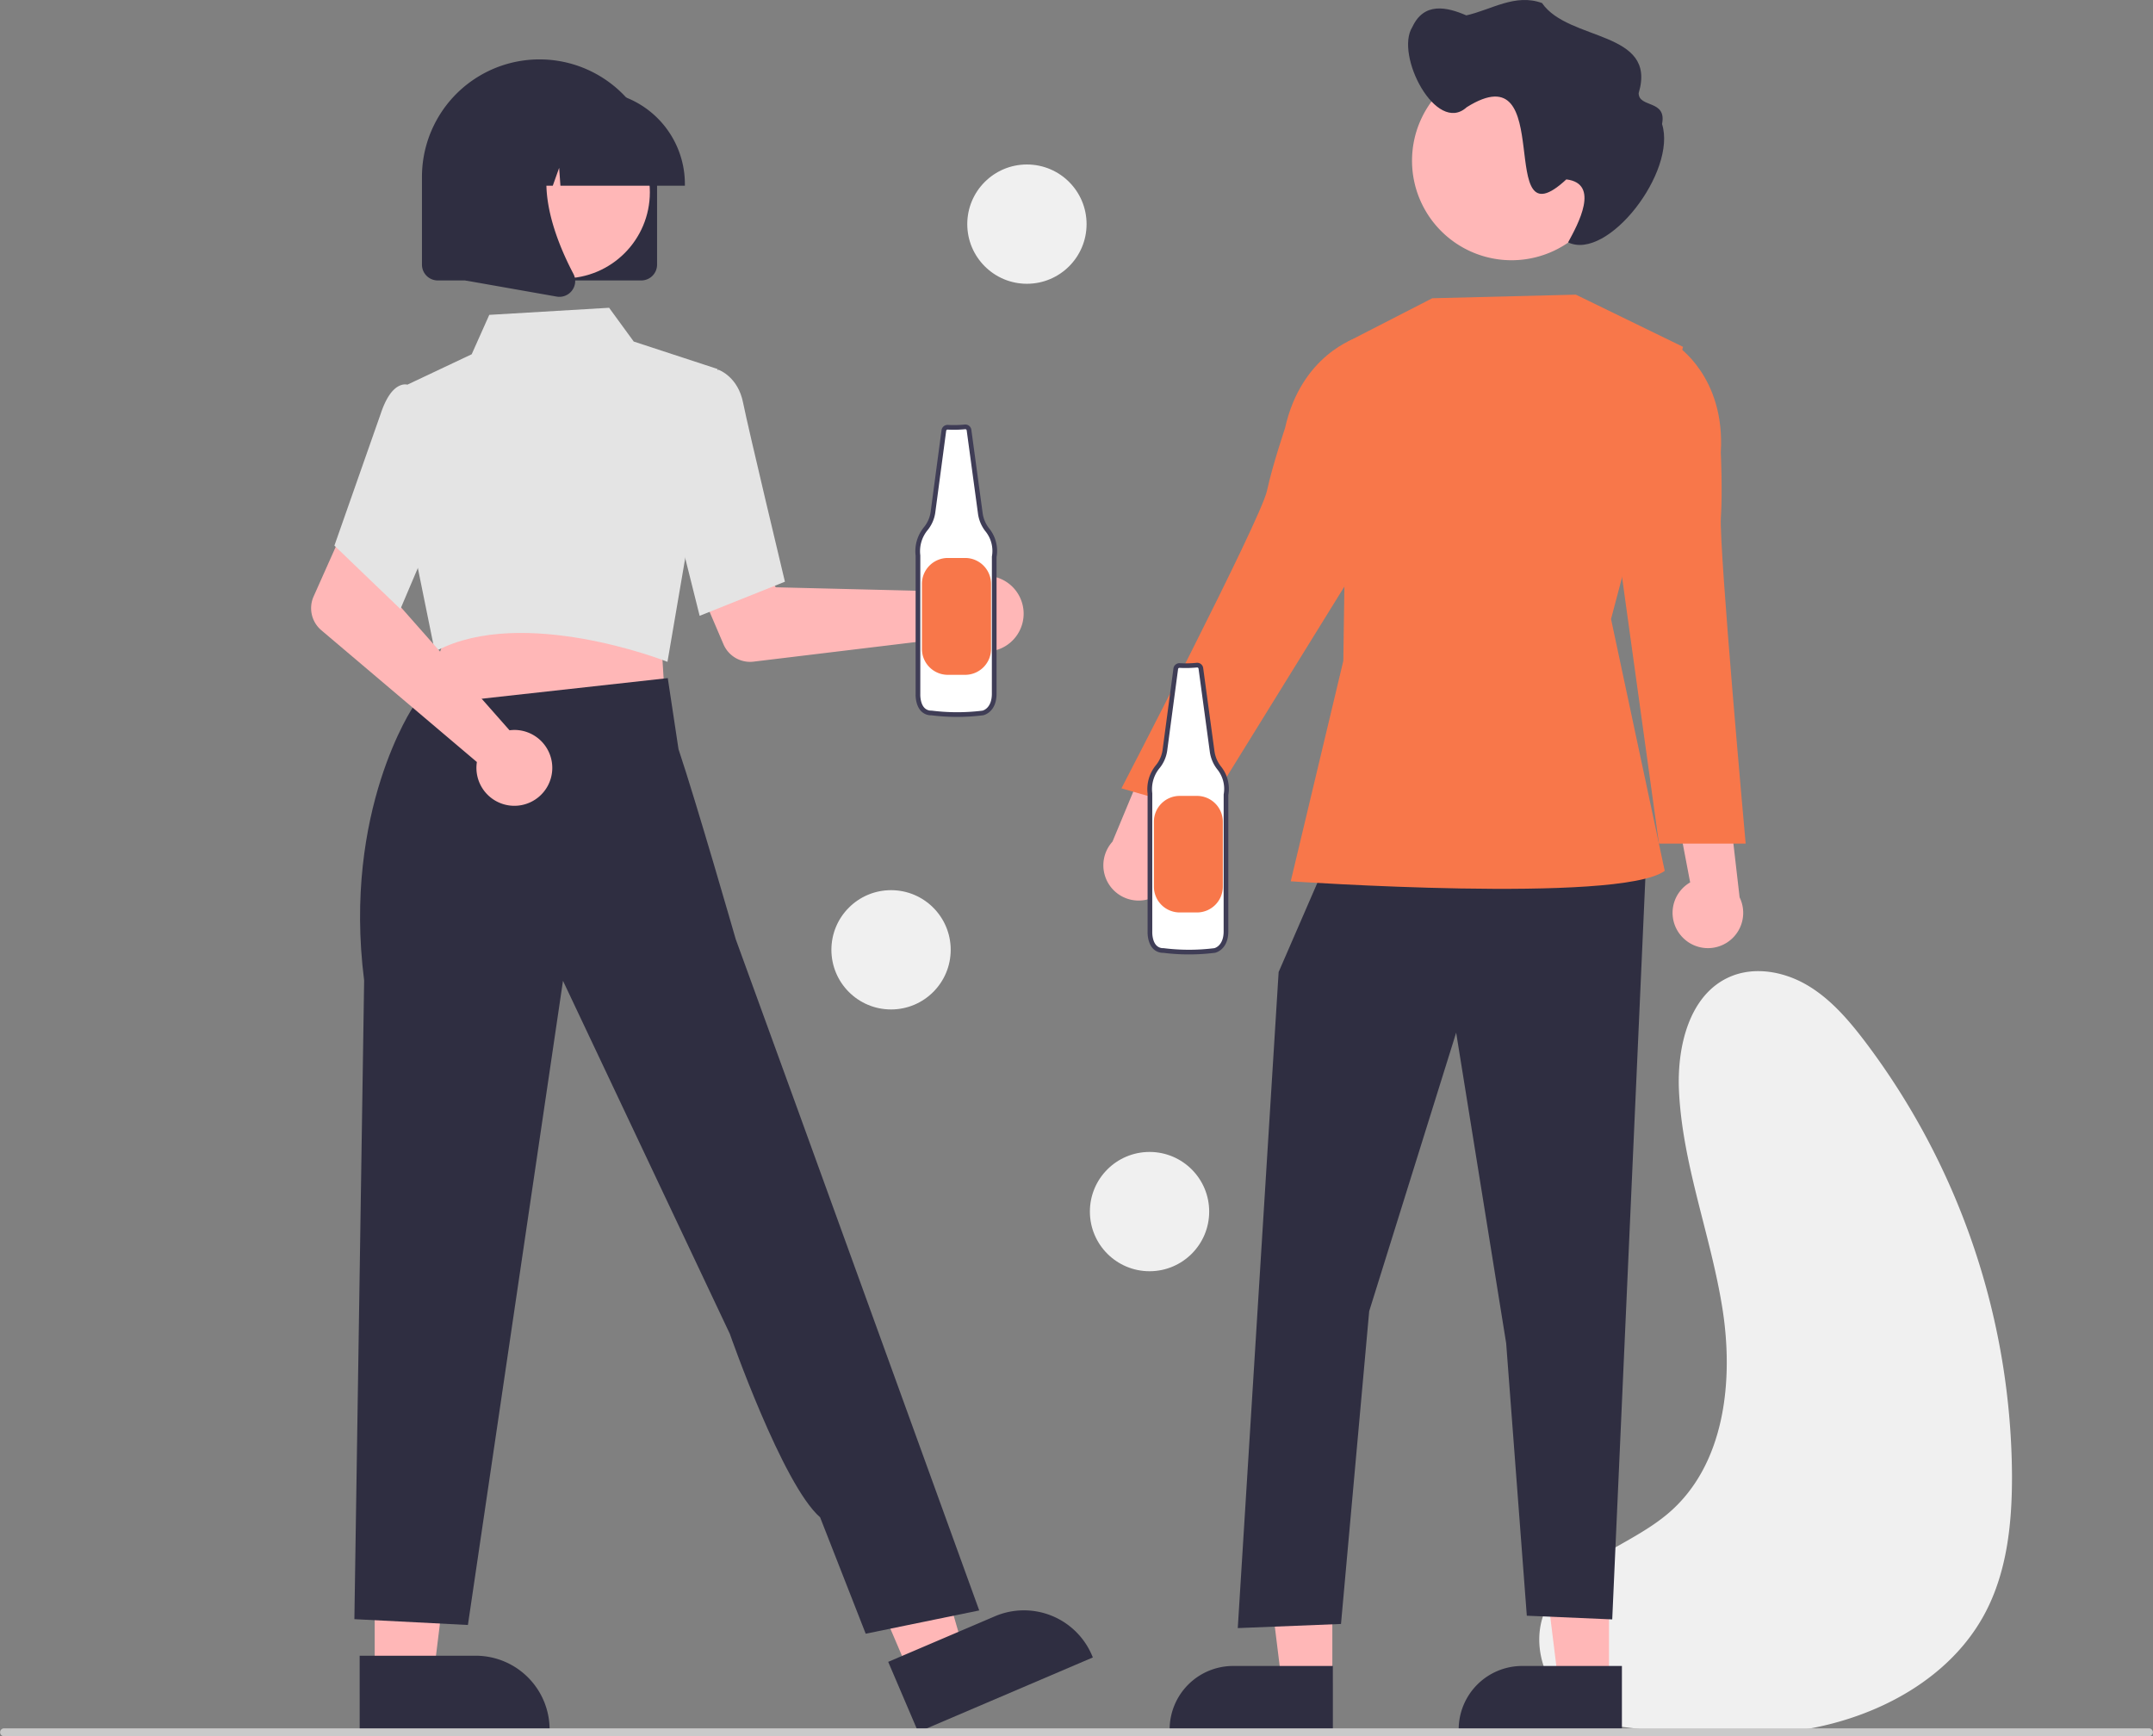 <svg xmlns="http://www.w3.org/2000/svg" data-name="Layer 1" width="649.675" height="523.967" viewBox="0 0 649.675 523.967" xmlns:xlink="http://www.w3.org/1999/xlink"><rect x="0" y="0" width="649.675" height="523.967" fill="#808080" stroke="none"/><path d="M758.686,707.715c-14.317-2.999-23.256-20.921-17.038-34.161,6.787-14.454,25.151-18.638,37.217-29.096,16.817-14.575,19.526-39.864,16.001-61.837S782.858,539.474,781.801,517.245c-.636-13.376,3.079-29.099,15.358-34.441,7.442-3.238,16.321-1.602,23.319,2.509s12.42,10.412,17.339,16.867a219.159,219.159,0,0,1,44.469,131.135c.039,14.184-1.436,28.795-8.038,41.349-10.347,19.674-32.018,31.355-53.918,35.164s-44.346.876-66.379-2.062" transform="translate(-275.162 -188.016)" fill="#f0f0f0"/><path d="M564.452,365.183a11.485,11.485,0,0,0-1.154,1.391l-54.059-1.323-6.307-11.524-18.636,7.245,9.182,21.486a8.723,8.723,0,0,0,9.067,5.232l61.077-7.378a11.446,11.446,0,1,0,.83-15.129Z" transform="translate(-275.162 -188.016)" fill="#ffb7b7"/><polygon points="113.065 505.474 130.84 505.474 139.296 436.913 113.062 436.914 113.065 505.474" fill="#ffb7b7"/><path d="M383.693,687.687l35.006-.001H418.7a22.309,22.309,0,0,1,22.308,22.308v.725l-57.314.002Z" transform="translate(-275.162 -188.016)" fill="#2f2e41"/><polygon points="274.469 505.079 290.815 498.096 271.658 431.724 247.534 442.031 274.469 505.079" fill="#ffb7b7"/><path d="M543.181,689.539l32.191-13.752.001-.001a22.309,22.309,0,0,1,29.278,11.751l.285.667-52.706,22.516Z" transform="translate(-275.162 -188.016)" fill="#2f2e41"/><polygon points="199.464 192.019 200.749 212.848 163.178 216.869 123.864 221.076 135.435 189.448 199.464 192.019" fill="#ffb7b7"/><path d="M475.946,387.509c-.426-.167-42.863-16.675-68.93-3.177l-.641.332-5.2-25.596L398.212,304.039l19.281-9.111,5.309-11.891,36.159-2.14,7.431,10.19,25.299,8.291-15.12,88.377Z" transform="translate(-275.162 -188.016)" fill="#e4e4e4"/><path d="M477.275,337.838l4.473-35.142,10.184-3.1.172.063c.235.086,5.77,2.205,7.285,9.867,1.454,7.355,12.407,53.123,12.517,53.585l.11.458-25.733,10.296Z" transform="translate(-275.162 -188.016)" fill="#e4e4e4"/><path d="M536.392,681.046l34.255-7.027-54.749-151.072L497.16,471.419s-11.884-41.315-17.254-57.304l-3.24-21.453-76.707,8.49s-21.424,31.463-14.916,82.747l-2.944,192.755,34.255,1.757L445.046,484.008,495.403,590.578s15.872,45.477,27.228,55.335Z" transform="translate(-275.162 -188.016)" fill="#2f2e41"/><path d="M430.72,408.307a11.476,11.476,0,0,0-1.805.099l-35.785-40.541,4.163-12.46-17.983-8.74-9.513,21.342a8.723,8.723,0,0,0,2.328,10.207L419.062,417.985a11.446,11.446,0,1,0,11.658-9.678Z" transform="translate(-275.162 -188.016)" fill="#ffb7b7"/><path d="M376.07,352.672l13.99-39.849c1.572-4.697,3.542-7.551,5.856-8.482a3.613,3.613,0,0,1,2.903-.027l6.273,7.925,5.822,24.459L395.986,371.811Z" transform="translate(-275.162 -188.016)" fill="#e4e4e4"/><path d="M468.67,272.651h-61.416a4.77,4.77,0,0,1-4.765-4.765V241.414a35.473,35.473,0,1,1,70.946,0h0V267.886A4.77,4.77,0,0,1,468.67,272.651Z" transform="translate(-275.162 -188.016)" fill="#2f2e41"/><circle cx="170.089" cy="58.011" r="26.008" fill="#ffb7b7"/><path d="M481.827,244.061H444.273l-.385-5.392-1.925,5.392h-5.783l-.763-10.686-3.816,10.686h-11.189v-.529a28.092,28.092,0,0,1,28.06-28.061h5.295a28.092,28.092,0,0,1,28.061,28.061Z" transform="translate(-275.162 -188.016)" fill="#2f2e41"/><path d="M443.966,277.593a4.867,4.867,0,0,1-.843-.074l-27.499-4.852V227.219h30.271l-.749.874c-10.427,12.161-2.571,31.88,3.039,42.551a4.694,4.694,0,0,1-.373,4.984A4.746,4.746,0,0,1,443.966,277.593Z" transform="translate(-275.162 -188.016)" fill="#2f2e41"/><path d="M624.746,457.941a10.584,10.584,0,0,0,1.691-16.14l16.95-33.575-19.414,2.252-13.12,31.538a10.641,10.641,0,0,0,13.893,15.925Z" transform="translate(-275.162 -188.016)" fill="#ffb7b7"/><polygon points="485.521 507.751 470.244 507.75 462.977 448.829 485.523 448.831 485.521 507.751" fill="#ffb7b7"/><path d="M764.578,710.575l-49.255-.002v-.623A19.173,19.173,0,0,1,734.495,690.779h.001l30.084.001Z" transform="translate(-275.162 -188.016)" fill="#2f2e41"/><polygon points="402.038 507.751 386.762 507.75 379.495 448.829 402.041 448.831 402.038 507.751" fill="#ffb7b7"/><path d="M677.358,710.575l-49.255-.002v-.623A19.173,19.173,0,0,1,647.274,690.779h.001l30.084.001Z" transform="translate(-275.162 -188.016)" fill="#2f2e41"/><polygon points="400.786 258.897 385.834 293.343 373.501 491.333 404.65 490.088 413.158 395.705 439.403 311.642 454.49 405.358 460.721 487.595 486.496 488.711 496.767 258.897 400.786 258.897" fill="#2f2e41"/><path d="M750.689,276.939l-43.336,1.084-25.443,13.061-1.396,96.363L664.647,453.978s99.145,6.824,112.851-3.144L761.3,374.827l21.725-82.141Z" transform="translate(-275.162 -188.016)" fill="#f8774a"/><path d="M688.603,292.682l-4.034-2.724s-16.713,5.009-21.653,27.295c0,0-3.78,11.181-5.439,18.868-1.902,8.817-43.912,89.807-43.912,89.807l25.151,7.215,46.112-74.572Z" transform="translate(-275.162 -188.016)" fill="#f8774a"/><path d="M782.346,470.298a10.584,10.584,0,0,1,2.826-15.981l-7.034-36.947,18.041,7.518,3.914,33.933a10.641,10.641,0,0,1-17.746,11.477Z" transform="translate(-275.162 -188.016)" fill="#ffb7b7"/><path d="M776.505,293.837l4.629-1.506s14.684,9.424,13.287,32.208c0,0,.55,11.79.025,19.636-.603,9,7.476,98.434,7.476,98.434h-26.166l-11.214-80.99Z" transform="translate(-275.162 -188.016)" fill="#f8774a"/><path d="M761.327,236.511a30.041,30.041,0,1,1-30.041-30.041h0a29.966,29.966,0,0,1,30.041,29.891Q761.328,236.436,761.327,236.511Z" transform="translate(-275.162 -188.016)" fill="#ffb7b7"/><path d="M701.345,196.16c3.519-7.567,10.329-6.071,16.285-3.506,7.542-1.673,14.716-6.682,22.842-3.72,8.005,11.643,34.881,8.217,29.163,27.172-.007,4.542,8.546,1.898,7.053,9.337,4.531,14.316-16.356,41.427-28.347,35.718,2.966-5.435,9.74-17.78-.535-19.004-22.103,20.566-2.28-39.162-30.052-21.792C708.559,228.779,695.971,204.578,701.345,196.16Z" transform="translate(-275.162 -188.016)" fill="#2f2e41"/><path d="M636.332,388.742a33.417,33.417,0,0,1-5.146.12,1.122,1.122,0,0,0-1.235.974l-3.282,24.621a9.995,9.995,0,0,1-2.118,4.878,10.631,10.631,0,0,0-2.393,8.125v41.823s-.212,5.576,4.073,5.576a61.941,61.941,0,0,0,15.445,0s3.431-.649,3.431-5.795v-41.181a10.073,10.073,0,0,0-2.118-8.188,10.249,10.249,0,0,1-2.054-4.849l-3.409-25.136A1.122,1.122,0,0,0,636.332,388.742Z" transform="translate(-275.162 -188.016)" fill="#fff"/><path d="M633.939,476.047a62.509,62.509,0,0,1-7.753-.482,4.169,4.169,0,0,1-3.091-1.265c-1.744-1.811-1.647-4.913-1.642-5.044l-0-41.753a11.374,11.374,0,0,1,2.557-8.62,9.284,9.284,0,0,0,1.96-4.524l3.282-24.616a1.838,1.838,0,0,1,2.012-1.582,32.572,32.572,0,0,0,4.999-.121l.02-.002a1.828,1.828,0,0,1,1.943,1.575l3.41,25.138a9.553,9.553,0,0,0,1.912,4.511,10.751,10.751,0,0,1,2.266,8.684v41.118c0,5.665-3.965,6.481-4.005,6.489A62.98,62.98,0,0,1,633.939,476.047Zm-2.848-86.483a.423.423,0,0,0-.439.361l-3.283,24.625a10.708,10.708,0,0,1-2.268,5.228,9.965,9.965,0,0,0-2.242,7.594l.005.087v41.823c-.001.052-.076,2.667,1.251,4.041a2.784,2.784,0,0,0,2.116.83l.088.006a61.306,61.306,0,0,0,15.268,0c.067-.017,2.813-.643,2.813-5.095l.011-41.307a9.352,9.352,0,0,0-1.969-7.614,10.984,10.984,0,0,1-2.207-5.198L636.826,389.803a.419.419,0,0,0-.435-.358,34.276,34.276,0,0,1-5.242.121A.555.555,0,0,0,631.091,389.563Z" transform="translate(-275.162 -188.016)" fill="#3f3d56"/><path d="M631.151,428.207h5.202a7.8,7.8,0,0,1,7.8,7.8v19.574a7.8,7.8,0,0,1-7.8,7.8h-5.202a7.8,7.8,0,0,1-7.8-7.8v-19.574a7.8,7.8,0,0,1,7.8-7.8Z" transform="translate(-275.162 -188.016)" fill="#f8774a"/><path d="M566.371,316.835a33.504,33.504,0,0,1-5.159.12,1.125,1.125,0,0,0-1.239.977l-3.291,24.685a10.021,10.021,0,0,1-2.123,4.89,10.658,10.658,0,0,0-2.399,8.146v41.932s-.212,5.591,4.084,5.591a62.103,62.103,0,0,0,15.485,0s3.44-.651,3.44-5.81V356.078a10.099,10.099,0,0,0-2.123-8.21,10.276,10.276,0,0,1-2.059-4.862l-3.418-25.202A1.125,1.125,0,0,0,566.371,316.835Z" transform="translate(-275.162 -188.016)" fill="#fff"/><path d="M563.971,404.368a62.672,62.672,0,0,1-7.773-.483,4.18,4.18,0,0,1-3.099-1.269c-1.748-1.816-1.651-4.925-1.646-5.057l-0-41.862a11.404,11.404,0,0,1,2.564-8.643,9.308,9.308,0,0,0,1.965-4.536l3.29-24.68a1.843,1.843,0,0,1,2.017-1.586,32.658,32.658,0,0,0,5.012-.121l.02-.002a1.833,1.833,0,0,1,1.948,1.579l3.419,25.203A9.578,9.578,0,0,0,573.604,347.434a10.779,10.779,0,0,1,2.272,8.707v41.225c0,5.68-3.975,6.498-4.016,6.506A63.143,63.143,0,0,1,563.971,404.368ZM561.116,317.659a.424.424,0,0,0-.44.362l-3.292,24.69a10.736,10.736,0,0,1-2.274,5.241,9.991,9.991,0,0,0-2.248,7.614l.005.087v41.932c-.001.052-.077,2.674,1.254,4.052a2.791,2.791,0,0,0,2.122.832l.088.006a61.466,61.466,0,0,0,15.308,0c.067-.017,2.82-.644,2.82-5.108l.011-41.415a9.376,9.376,0,0,0-1.974-7.634,11.012,11.012,0,0,1-2.212-5.211l-3.419-25.206a.42.42,0,0,0-.436-.359,34.365,34.365,0,0,1-5.256.122A.558.558,0,0,0,561.116,317.659Z" transform="translate(-275.162 -188.016)" fill="#3f3d56"/><path d="M561.177,356.404h5.216a7.82,7.82,0,0,1,7.82,7.82v19.625a7.82,7.82,0,0,1-7.82,7.82h-5.216a7.82,7.82,0,0,1-7.82-7.82v-19.625a7.82,7.82,0,0,1,7.82-7.82Z" transform="translate(-275.162 -188.016)" fill="#f8774a"/><circle cx="309.878" cy="67.638" r="18" fill="#f0f0f0"/><circle cx="268.878" cy="286.638" r="18" fill="#f0f0f0"/><circle cx="346.878" cy="365.638" r="18" fill="#f0f0f0"/><path d="M923.647,711.984H276.353a1.191,1.191,0,0,1,0-2.381H923.647a1.191,1.191,0,0,1,0,2.381Z" transform="translate(-275.162 -188.016)" fill="#cacaca"/></svg>